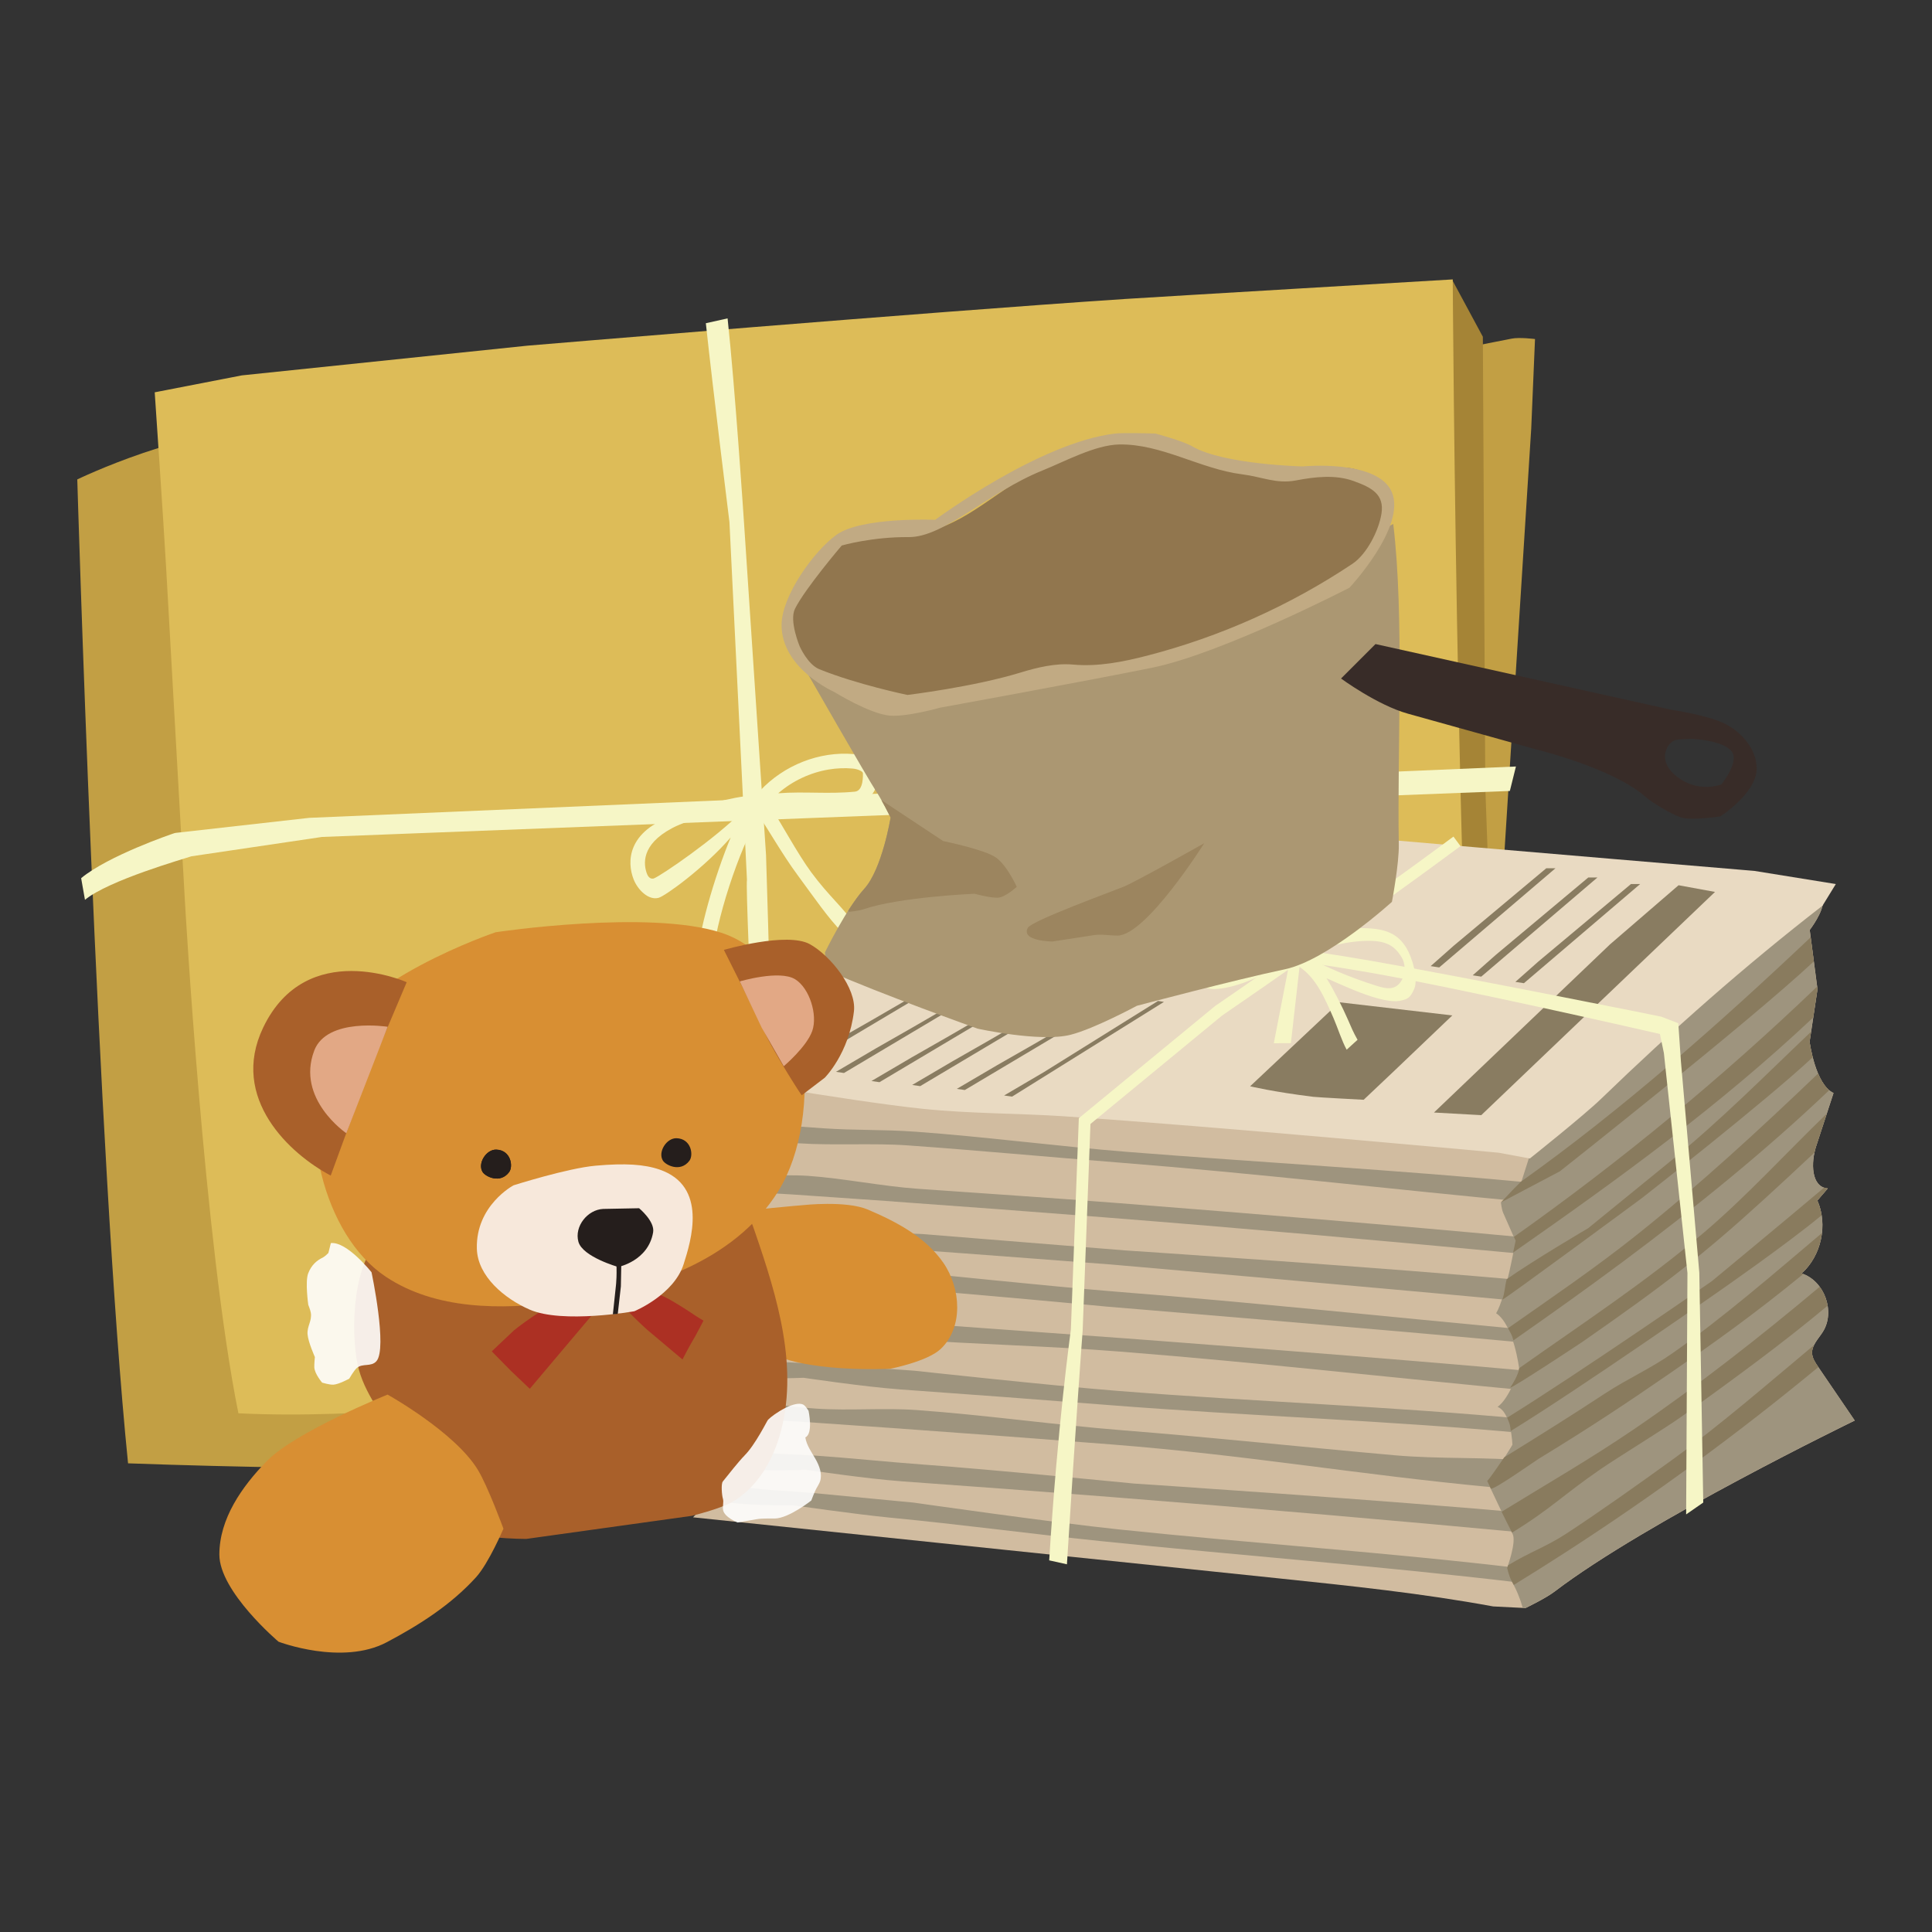 <?xml version="1.0" encoding="UTF-8"?><svg id="_레이어_1" xmlns="http://www.w3.org/2000/svg" viewBox="0 0 500 500"><rect x="0" y="0" width="500" height="500" fill="#333333" stroke="none"/><defs><style>.cls-1{fill:#897c61;}.cls-2{fill:#382c28;}.cls-3{fill:#f6f6c6;}.cls-4{fill:#ab9772;}.cls-5{fill:#f7e8db;}.cls-6{fill:#897b5e;}.cls-7{fill:#a58436;}.cls-8{fill:none;}.cls-9{fill:#d88f33;}.cls-10{fill:#e9dac2;}.cls-11{fill:#ddbc58;}.cls-12{fill:#d1bca0;}.cls-13{fill:#91764e;}.cls-14{fill:#fff;opacity:.89;}.cls-15{fill:#c29f44;}.cls-16{fill:#251e1c;}.cls-17{fill:#ac3023;}.cls-18{fill:#c1aa83;}.cls-19{fill:#a9602a;}.cls-20{fill:#9c855f;}.cls-21{fill:#e2a885;}.cls-22{fill:#9e947e;}</style></defs><rect class="cls-8" width="500" height="500"/><path class="cls-15" d="M20,124.07s5.15,175.35,13.14,254.64c115.27,4.1,230.87-1.08,345.31-15.46,1.19-49.89,10.94-143.39,10.94-143.39l6.89-108.94.98-23.18s-4.04-.51-6.06-.1c-106.27,21.41-211.98,25.64-319.99,23.13-22.75-.53-51.2,13.3-51.2,13.3Z"/><path class="cls-7" d="M383.76,87.13l.63,116.45,5.63,157.77s-1.25.36-10.58,2.4c-7.81-29.39-9.64-60.01-10.76-90.4-1.5-40.66-1.78-81.37-.87-122.04.46-20.35-.03-41.38,2.31-61.61.65-5.61,5.7-17.28,5.7-17.28l7.93,14.71Z"/><path class="cls-11" d="M375.97,72.31s1.07,196.86,9.04,293.43c-75.07,8.76-149.81-8.41-225.31-4.82-32.69,1.55-65.31,6.43-98,4.84-8.83-43.61-13.85-132.64-13.85-132.64,0,0-3.23-57.4-4.85-86.1-.69-12.2-2.96-45.49-2.96-45.49l22.54-4.38,73.91-7.69s103.02-8.67,154.6-12.08c7.12-.47,84.89-5.07,84.89-5.07Z"/><path class="cls-3" d="M21.99,232.88l-.99-5.61c7.03-5.83,23.37-11.4,24.07-11.63l.39-.09,34.54-3.89,312.32-13.29-1.57,6.33-307.41,11.9-33.81,5.01c-1.83.63-21.43,6.2-27.55,11.27Z"/><path class="cls-3" d="M201.37,382.73c-.13,0-.26,0-.38-.03-1.97-.29-3.95-2.96-3.91-5.29.8-51.39-4.34-145.44-3.77-149.76l-4.53-92.52c-.03-.33-4.14-33.15-6.11-51.48l5.63-1.25c1.97,18.36,4.19,52.06,4.22,52.44l5.73,86.43c.04,1.1,3.38,104.72,2.58,156.2,0,.52.58,1.4.9,1.57-.1-.06-.44-.13-.81.03-.41.17-.58.48-.61.58l3.61,1.03c-.41,1.45-1.52,2.06-2.55,2.06Z"/><path class="cls-3" d="M180.23,249.3c.5-7.99,4.57-22.15,8.87-32.57-6.93,7.97-16.96,15.17-18.66,15.63-2.63.71-5.4-2.09-6.46-4.79-1.79-4.55-1.63-12.43,10.41-16.56,7.25-2.48,14.03-4.64,21.19-5.26l.96-1.36.16.26c6.11-6.57,15.3-10.28,24.27-9.49,3.05.27,6.26,1.99,6.1,5.14-.07,1.36.17,5.15-3.12,6.5-7.46,3.08-16.27,1.78-23.81,2.35-.17.01-.35.03-.52.04,2.54,3.76,6.74,11.69,10.35,16.59,4.5,6.11,8.67,9.52,11.13,13.44l-3.18,1.99c-3.4-3.34-7.22-8.92-11.68-14.98-3.66-4.97-7.2-11.21-9.8-15.05-5.12,8.48-11.42,27.5-12.04,37.4l-4.17.69ZM173.94,214.33c-8.1,4.28-7.43,9.45-6.48,11.87.17.44.7,1.42,1.73,1.15,1.87-.7,15.95-10.31,22.98-17.48-5.6.65-13.15,1.77-18.23,4.45ZM201.43,205.3c6.75-.52,12.93.26,19.82-.42,2.34-.23,2.06-4.54,2.07-4.77.02-.44-1.21-1.08-2.68-1.21-2.06-.18-4.14-.09-6.18.25-4.79.8-9.37,2.96-13.04,6.14Z"/><path class="cls-12" d="M191.02,267.52c-4.55,2.39-9.81,10.89-9.81,10.89l9.39,20.06s-3.03,5.84-2.86,6.32c0,0,4.55,8.58,5.54,13.43,1.24,6.11-3.3,18.07-3.3,18.07,0,0,3.6,5.66,3.1,8.77-.8,5.02-8.67,11.76-8.67,11.76,0,0,2.79,3.87,3.89,6.02,1.89,3.72-2.65,11.67-2.65,11.67l.17,11.38s-4.31,4.53-6.46,6.79c50.55,5.27,101.11,10.54,151.66,15.81,18.53,1.93,37.08,3.87,55.4,7.25l8.4.42s5.21-2.5,7.51-4.26c23.76-18.13,77.68-44.26,77.68-44.26,0,0-6.37-9.34-9.55-14.01-.7-1.03-1.43-2.12-1.49-3.37-.11-2.12,1.66-3.79,2.79-5.59,3.3-5.23.39-13.22-5.5-15.1,5.11-4.6,6.84-12.57,4.08-18.87.89-1.04,1.79-2.08,2.68-3.12-4.38-.38-4.36-6.8-2.99-10.97,1.5-4.58,2.99-9.16,4.49-13.73-4.75-2.19-6.19-13.28-6.19-13.28l2.04-13.59-2.01-15.33s3.74-4.85,3.43-7.7c-.41-3.85-5.31-5.13-9.17-5.46-38.63-3.33-77.25-6.67-115.88-10-15.83-1.37-38.01-7.53-53.46-3.5-14.77,3.84-30.29,15.77-43.81,22.87-19.48,10.22-38.95,20.44-58.43,30.67Z"/><path class="cls-22" d="M402.32,411.88c23.76-18.13,77.68-44.26,77.68-44.26,0,0-6.37-9.34-9.55-14.01-.7-1.03-1.43-2.12-1.49-3.37-.11-2.12,1.66-3.79,2.79-5.59,3.3-5.23.39-13.22-5.5-15.1,5.11-4.6,6.84-12.57,4.08-18.87.89-1.04,1.79-2.08,2.68-3.12-4.38-.38-4.36-6.8-2.99-10.97,1.5-4.58,2.99-9.16,4.49-13.73-4.75-2.19-6.19-13.28-6.19-13.28l2.04-13.59-2.01-15.33s3.74-4.85,3.43-7.7c-.41-3.85-5.31-5.13-9.17-5.46-22.33-1.93-44.66-3.85-66.99-5.78.79,2.58.9,5.24-.6,7.39-1.55,2.22-4.67,3.66-4.72,6.37-.04,2.16,2.01,3.8,2.5,5.9,1,4.24-4.47,7.62-4.4,11.98.04,2.78,2.29,4.93,3.92,7.18,1.63,2.25,2.57,5.76.43,7.53-1.43,1.18-4.11,1.58-3.98,3.43.07,1.05,1.12,1.7,1.9,2.39,2.58,2.28,2.89,6.34,1.67,9.55-1.22,3.22-3.66,5.79-6.04,8.28.14.84,1.07,1.08,1.76,1.57,2.38,1.69,9.21,1.45,9.21,1.45l-4.01,12.58-4.83,3.88s.21,1.81.58,2.66c1.07,2.42,3.21,7.27,3.21,7.27,0,0-2.49,14.55-5.02,18.74,4.59,3.04,5.95,14.27,5.95,14.27,0,0-2.32,7.65-5.58,9.96,3.59,1.41,3.84,9.81,3.84,9.81,0,0-3.86,6.62-6.55,9.38,2.2,4.56,4.28,9.19,6.6,13.69,1.07,2.08-1.44,8.86-1.44,8.86,0,0,.52,2.23,1.11,3.24,1.29,2.21,2.27,4.58,2.96,7.04l.69.03s5.21-2.5,7.51-4.26Z"/><path class="cls-10" d="M275.68,288.92c37.53,2.48,112.16,9.4,112.16,9.4l8.08,1.5s13.99-11.13,18.46-15.46c18.23-17.62,37.25-34.46,57.29-49.97l3.44-5.6-21.07-3.4s-65.37-5.5-104-8.84c-15.83-1.37-53.7-10.2-53.7-10.2,0,0-36.78,18.73-50.3,25.83-19.48,10.22-34.9,21.73-54.38,31.95-3.93,2.06-12.91,13.59-12.91,13.59,0,0,40.8,7.24,60.07,9.24,12.24,1.27,24.58,1.14,36.86,1.95Z"/><polygon class="cls-1" points="269.49 234.71 324.89 245.78 334.96 239.94 353.44 226.75 325.57 219.95 298.38 213.83 269.49 234.71"/><path class="cls-1" d="M323.53,281.13s5.94,1.44,16.31,2.72c1.19.15,13.08.77,13.08.77l7.99-7.56,14.95-14.27-29.23-3.4-23.11,21.75Z"/><polygon class="cls-1" points="416.65 244.42 434.41 229.1 443.84 230.83 383.35 288.6 371.11 287.92 416.65 244.42"/><path class="cls-3" d="M348.51,271.65c-1.22-2.18-2.4-5.88-3.4-8.17-2.32-5.32-4.51-10.35-8.79-13.25l-2.24,19.73-4.42.03,4.08-21.03c-5.95,2.71-12.59,6.64-19.25,7.01-2.89.16-5.21-1.96-5.74-2.93-1.23-2.26,1.72-4.72,3.87-5.99,6.3-3.73,14.36-4.24,21.16-1.57l.03-.25.27.15c5.99-2.71,12.23-5.25,18.92-5.17,5.51.08,8.72,1.43,10.94,5.05,1.46,2.38,3.24,8.01,2.04,10.71-1,2.26-1.64,2.65-3.82,3.06-1.95.36-5.22-.5-6.98-1.05-3.93-1.23-8.11-3.15-11.88-4.81,1.71,2.67,4.2,7.63,5.48,10.58.97,2.23,1.4,3.3,2.55,5.35l-2.8,2.55ZM337.43,247.24c5.95,3.18,12.22,5.81,18.65,7.83,1.45.46,2.85.85,4.11.61,1.62-.3,2.44-1.65,2.79-2.43.79-1.78.69-3.99-.24-5.51-1.68-2.73-3.65-4.18-8.11-4.25-5.38-.09-12.06,1.51-17.19,3.75ZM324.79,246.85c-3.71,0-7.43.94-10.62,2.83-1.03.61-1.71,1.52-1.54,1.83.09.16.6,1.98,1.85,1.91,5.24-.29,10.11-3.77,15.16-6.03-1.59-.36-3.22-.54-4.85-.54Z"/><path class="cls-1" d="M261.59,242.47l2.04.13-56.08,33.39-2.07-.3,10.35-6.08s17.04-9.65,25.87-15.04c5.02-3.07,19.88-12.11,19.88-12.11Z"/><path class="cls-1" d="M272.46,244.17l2.04.13-56.08,33.39-2.07-.3,10.35-6.08s17.04-9.65,25.87-15.04c5.02-3.07,19.88-12.11,19.88-12.11Z"/><path class="cls-1" d="M281.64,246.55l2.04.13-56.08,33.39-2.07-.3,10.35-6.08s17.04-9.65,25.87-15.04c5.02-3.07,19.88-12.11,19.88-12.11Z"/><path class="cls-1" d="M292.18,247.57l2.04.13-56.08,33.39-2.07-.3,10.35-6.08s17.04-9.65,25.87-15.04c5.02-3.07,19.88-12.11,19.88-12.11Z"/><path class="cls-1" d="M303.73,248.58l2.04.13-56.08,33.39-2.07-.3,10.35-6.08s17.04-9.65,25.87-15.04c5.02-3.07,19.88-12.11,19.88-12.11Z"/><polygon class="cls-1" points="301.23 259.29 261.93 283.8 259.86 283.51 270.21 277.43 299.7 259.04 301.23 259.29"/><polygon class="cls-1" points="424.47 228.79 394.39 254.45 392.18 254.11 398.13 248.84 422.09 228.79 424.47 228.79"/><polygon class="cls-1" points="413.42 227.09 383.35 252.75 381.14 252.41 387.09 247.14 411.05 227.09 413.42 227.09"/><polygon class="cls-1" points="402.55 224.71 372.47 250.37 370.26 250.03 376.21 244.76 400.17 224.71 402.55 224.71"/><path class="cls-22" d="M234.82,296.42c18.12,1.29,36.27,2.99,54.38,4.42,36.21,2.85,70.52,6.91,106.69,10.3,3.26.31,3.24-4.79,0-5.1-35.5-3.33-68.43-5.12-103.97-7.92-17.44-1.38-37.46-3.98-54.91-5.23-8.72-.63-15.22-.3-23.94-.89-8.24-.56-19.33-1.25-27.28-3.82l2.82,6.01c5.95,1.23,12.18,1.29,18.2,1.7,8.73.59,19.29-.09,28.01.53Z"/><path class="cls-22" d="M231.29,310.96c18.12,1.29,36.23,2.65,54.33,4.07,36.21,2.85,70.05,5.87,106.22,9.26,3.26.31,5.62-3.77,2.38-4.08-35.5-3.33-69.14-6.03-104.68-8.84-17.44-1.38-34.89-2.49-52.34-3.74-8.72-.63-19.34-2.72-28.06-3.32-6.72-.46-21.46.28-21.39.46,0,0,.67,1.27,1.56,3.1,5.21.82,10.59.91,15.81,1.26,8.73.59,17.45,1.19,26.17,1.81Z"/><path class="cls-22" d="M233.33,323.19c18.12,1.29,54.33,4.07,54.33,4.07,0,0,65.64,5.7,101.8,9.09,3.26.31,10.01-4.52,6.77-4.82-35.5-3.33-104.99-7.92-104.99-7.92l-52.68-4.25s-16.77-.6-25.49-1.19c-6.12-.42-14.48-2-20.67-3.01.38,1.09.7,2.14.88,3.05.14.67.2,1.42.21,2.21,4.53.55,9.97.85,14.48,1.16,8.73.59,16.63,1,25.35,1.62Z"/><path class="cls-22" d="M232.96,333.47c18.12,1.29,53.35,4.67,53.35,4.67,0,0,72.4,5.98,108.57,9.37,3.26.31,1.91-3.2-1.33-3.51-35.5-3.33-68.8-6.88-104.34-9.69-17.44-1.38-53.4-5.19-53.21-5.06,0,0-15.73-.13-24.45-.72-5.53-.38-13.06-1.5-18.69-2.24-.34,1.73-.78,3.43-1.21,4.93,4.69.61,9.49.71,14.16,1.03,8.73.59,18.44.59,27.16,1.21Z"/><path class="cls-22" d="M234.69,346.64c18.12,1.29,36.92,1.71,55.03,3.14,36.21,2.85,71.71,6.91,107.88,10.3,3.26.31,3.24-4.79,0-5.1-35.5-3.33-106.18-8.6-106.18-8.6l-51.83-3.74s-18.32-2.05-27.04-2.64c-7.04-.48-14.54-.37-21.53-1.93.8,1.51,1.81,3.71,2.06,5.55,5.1.77,15.44,1.2,15.44,1.2,0,0,17.45,1.19,26.17,1.81Z"/><path class="cls-22" d="M232.65,359.56c18.12,1.29,36.23,2.64,54.33,4.07,36.21,2.85,72.6,4,108.77,7.39,3.26.31,2.73-3.43-.51-3.74-35.5-3.33-70.33-4.5-105.87-7.31-17.44-1.38-52.7-5.23-52.7-5.23,0,0-17.45-1.23-26.17-1.83-6.75-.46-13.93-.37-20.67-1.74-1.37,1.73-2.88,3.27-3.96,4.3,6.66,1.79,22.11,1.1,22.11,1.1,0,0,15.95,2.36,24.67,2.98Z"/><path class="cls-22" d="M233.33,369.75c18.12,1.29,36.23,2.64,54.33,4.07,36.21,2.85,62.92,7.74,99.08,11.13,3.26.31,12.73-6.56,9.49-6.86-11.66-1.09-23.65-.43-35.32-1.47-23.85-2.12-46.49-4.57-70.35-6.46-17.44-1.38-35.76-3.98-53.21-5.23-8.72-.63-17.42.21-26.15-.38-7.96-.54-16.54-1.78-24.28-4.09.54.84,1.04,1.68,1.39,2.35.47.92.54,2.11.38,3.37,6.03,1.28,12.35,1.34,18.46,1.75,8.73.59,17.45,1.19,26.17,1.81Z"/><path class="cls-22" d="M233.16,383.35c18.12,1.29,36.23,2.65,54.33,4.07,36.21,2.85,72.4,5.98,108.57,9.37,3.26.31,3.24-4.79,0-5.1-35.5-3.33-102.61-7.75-102.61-7.75,0,0-37.27-3.68-54.72-4.93-8.72-.63-19-1.71-27.72-2.3-7.77-.53-16.1-.34-23.69-2.47-.08.15-.14.25-.14.25l.07,5c6.4,1.57,21.22.87,21.22.87,0,0,15.95,2.36,24.67,2.98Z"/><path class="cls-22" d="M230.41,392.77c18.41,1.77,35.81,4.13,54.21,6.04,36.47,3.79,72.35,6.44,108.75,10.78,3.25.39,3.77-3.3.55-3.68-35.07-4.18-69.09-6.41-104.21-10.08-17.4-1.82-53.28-6.96-53.28-6.96,0,0-17.41-1.67-26.12-2.49-7.96-.74-16.78-.62-24.53-3.09l.04,2.57s-.84.88-1.96,2.06c6.27,1.95,21.22,1.62,21.22,1.62,0,0,16.62,2.39,25.32,3.23Z"/><path class="cls-6" d="M469.41,248.82l-.82-6.24c-23.26,22.02-48.86,44.67-74.97,63.23l-1.78,1.78-3.39,3.59,15.25-8.05s49.04-38.71,65.72-54.32Z"/><path class="cls-6" d="M470.35,255.98l-.08-.65c-24.52,23.5-50.74,45.15-78.47,64.77.27.61.45,1.01.45,1.01,0,0,.02-.14-.66,3.06,27.54-19.24,53.2-37.83,77.66-60.84l1.1-7.34Z"/><path class="cls-6" d="M469.12,273.62c-.58-2.27-.81-4.04-.81-4.04l.38-2.56c-12.28,11.67-23.45,23.02-36.58,33.66-6.45,5.23-21.07,17.16-21.07,17.16,0,0-14.03,8.24-21.11,13.21-.56,2.24-.49,3.58-1.15,5.31.33.16,36.2-26.34,36.2-26.34,0,0,32.27-25.25,44.14-36.4Z"/><path class="cls-6" d="M470.52,277.83c-15.06,14.41-30.78,28.9-47.07,41.87-10.81,8.6-21.85,16.09-33.17,24.03.77,1.57.96,1.53,1.39,3.16,9.9-6.93,18.79-13.25,28.38-20.39,18.24-13.6,36.71-28.49,53.35-44.36-1.2-1-2.15-2.59-2.88-4.3Z"/><path class="cls-6" d="M409.35,347.4c5.48-3.81,10.19-7.15,14.43-10.22,17.02-12.37,26.21-20.54,45.8-38.89.12-.59.28-1.17.45-1.71.91-2.78,1.82-5.57,2.73-8.35-10.3,9.92-20.74,21.37-31.62,30.61-15.37,13.05-31.48,23.57-47.95,35.22,0,.02,0,.04,0,.04,0,0-.21,1.87-2.35,5.01.56.16,17.87-11.27,18.52-11.73Z"/><path class="cls-6" d="M470.33,310.68c.89-1.04,1.79-2.08,2.68-3.12-.34-.03-.64-.11-.93-.21-9.09,7.69-29.09,24.24-29.09,24.24,0,0-34.3,23.76-52.95,35.31.74,1.71.79,2,.95,3.44,18.2-11.2,53.7-36.03,53.7-36.03,0,0,17.85-12.39,26.74-19.8-.2-1.32-.57-2.61-1.1-3.84Z"/><path class="cls-6" d="M398.3,377.48c13.15-8.02,22.8-14.43,33.65-21.92,11.72-8.1,21.86-15.3,34.73-25.84-.14-.06-.28-.12-.43-.17,2.97-2.67,4.79-6.48,5.26-10.44-12.58,10.63-25.61,21.93-38.54,31.01-5.95,4.18-11.54,6.54-17.66,10.55-8.45,5.55-17.1,10.99-26.01,16.47-.96,1.37-3.52,5.22-4.41,6.13.32.66.63,1.32.94,1.98.69.47,11.53-7.2,12.47-7.78Z"/><path class="cls-6" d="M470.93,333.02c-15.26,12.82-31.55,25.61-47.99,36.81-11.35,7.73-22.6,14.2-34.33,21.41.74,1.54,1.93,3.88,2.71,5.4,10.14-6.22,13.15-9.72,22.95-16.45,4.66-3.2,16.83-10.62,21.41-13.93,12.97-9.39,25-18.07,37.29-28.34-.29-1.76-1-3.47-2.05-4.91Z"/><path class="cls-6" d="M468.96,350.24c-.04-.74.16-1.43.47-2.09-11.97,9.98-23.85,20.36-36.46,29.5-8.54,6.18-18.71,13.42-27.53,19.2-5.35,3.51-9.69,4.88-15.14,8.24-.15.45-.25.73-.25.73,0,0,.52,2.23,1.11,3.24.21.37.41.75.61,1.12,4.49-2.76,8.95-5.57,13.38-8.43,22.73-14.69,44.58-30.7,65.44-47.95-.04-.06-.09-.14-.13-.2-.7-1.03-1.43-2.12-1.49-3.37Z"/><path class="cls-3" d="M436.37,391.92l.34-62.45-6.1-56.95-1.02-4.92c-7.1-1.63-51.91-11.85-75.27-15.92-20.09-3.5-40.4-5.81-60.04-8.05-19.69-2.24-37.23-3.85-57.41-7.37l3.74-3.4c20.09,3.5,34.38,5.49,54.02,7.73,19.69,2.24,40.04,4.56,60.22,8.07,25.37,4.42,74.56,14.33,75.07,14.45l4.42,1.7.68,9.86,4.76,54.7,1.02,59.49-4.42,3.06Z"/><path class="cls-3" d="M276.12,404.84l-4.59-1.02c2.23-35.69,5.45-58.24,5.61-59.76l2.06-54.67,35.31-29.07c.32-.22,32.45-22.17,61.64-43.81l1.82,2.46c-28.65,21.24-60.13,42.78-61.68,43.84l-34.08,28.07-2.02,53.46c-.03.33-1.8,24.2-4.07,60.5Z"/><path class="cls-4" d="M226.97,205.14c1.34,2.06,3.52,6.44,3.52,6.44,0,0-2.19,13.36-6.82,18.44s-10.17,16.45-10.17,16.45c0,0,.29,4.51,1.14,4.89,12.52,5.6,38.34,14.85,38.34,14.85,0,0,16.16,3.57,24.04,1.6,6.08-1.52,17.2-7.51,17.2-7.51,0,0,25.38-6.74,38.27-9.44,11.15-2.34,27.74-17.46,27.74-17.46,0,0,1.88-9.87,1.78-14.91-.45-24.09,1.47-58.98-1.44-82.9-26.44,14.2-58.47,38.38-88.46,37.52-3.65-.1-7.34-.42-10.95.16-8.71,1.4-15.89,7.81-24.49,9.78-5.13,1.17-28.53-10.24-28.53-10.24,0,0,16.25,28.4,18.82,32.34Z"/><path class="cls-13" d="M204.09,158.97c-.73,1.88-.96,1.1-1.04,3.12-.19,4.62,3.36,10.09,7.14,12.75,3.78,2.66,7.28,5.53,11.72,6.8,3.53,1.01,7.23,2.04,10.84,1.33,2.91-.57,4.81-.54,7.51-1.76,21.26-9.61,49.33-4.52,70.86-13.51,7.53-3.14,13.44-3.9,20.39-8.16,7.97-4.88,12.54-5.63,19.63-11.73,7.08-6.1,11.63-15.76,5.35-22.69-4.69-5.17-9.83-4.48-16.71-3.32-6.88,1.16-14.31,1.22-21.01-.75-6.03-1.78-10.37-4.56-16.14-7.04-12.52-5.38-26.33,2.39-37.9,9.59-11.57,7.2-20.14,16.11-33.65,14.27-6.98-.95-14.68-.47-18.35,5.1-3.76,5.69-6.18,9.63-8.64,16Z"/><path class="cls-18" d="M357.52,132.94c-.69,4.38-3.8,10.49-7.49,12.96-16.2,10.82-34.24,18.89-53.1,23.77-6.29,1.63-12.78,2.91-19.24,2.32-4.52-.41-9.29.75-13.63,2.08-12.24,3.74-29.23,5.78-29.23,5.78,0,0-13.1-2.72-22.82-6.67-2.99-1.22-5.05-5.9-5.05-5.9,0,0-2.78-6.6-1.22-9.73,2.58-5.2,12.1-16.37,12.1-16.37,0,0,7.8-2.26,17.33-2.18,9.18.08,20.49-11.54,34.67-17.26,5.78-2.33,13.57-6.59,19.8-6.71,10.92-.21,21.02,6.37,31.86,7.73,5.03.63,8.83,2.53,13.8,1.59,4.98-.94,10.25-1.58,15.01.14,4.76,1.72,7.99,3.46,7.21,8.47ZM360.21,127.36c-3.67-8.57-23.08-6.65-23.08-6.65,0,0-20.49-.48-28.55-5.18-2.45-1.43-9.52-3.32-9.52-3.32,0,0-8.09-.29-10.54,0-19.55,2.32-46.49,22.32-46.49,22.32,0,0-19.04-.82-25.57,3.89-5.92,4.27-14.14,15.82-14.19,23.26-.08,11.37,13.63,17.4,13.63,17.4,0,0,9.13,5.66,14.37,6.12,4.41.39,13.04-2.06,13.04-2.06,0,0,36.54-6.63,54.74-10.31,18.21-3.68,51.19-20.73,51.19-20.73,0,0,14.79-15.8,10.96-24.75Z"/><path class="cls-2" d="M446.62,187.41c-4.32-2.29-14.12-3.73-14.12-3.73l-76.52-17-8.92,8.92s9.4,6.9,17.31,9.1c11.07,3.08,33.21,9.25,33.21,9.25,0,0,19.73,4.77,28.25,12.24,1.99,1.74,6.68,4.47,9.18,5.35,2.53.89,10.2-.25,10.2-.25,0,0,9.45-6.04,9.41-12.42-.03-4.89-3.66-9.17-7.99-11.46ZM445.48,203.02s-4.87,1.89-9.79-.9c-2.08-1.18-4.06-2.87-4.66-5.18-.59-2.32.76-5.19,3.13-5.53,1.11-.16,3.85-.19,3.85-.19,0,0,7.97.35,10.17,3.27,2.05,2.72-2.7,8.53-2.7,8.53Z"/><path class="cls-20" d="M223.49,235.31c9.27-3.18,28.73-4.01,28.73-4.01,0,0,3.93,1.08,5.94,1.03,2.02-.05,4.97-2.83,4.97-2.83,0,0-2.41-5.39-5.29-7.51-2.88-2.11-13.76-4.33-13.76-4.33l-15.96-10.58c1.17,2.09,2.37,4.5,2.37,4.5,0,0-2.19,13.36-6.82,18.44-1.36,1.49-2.8,3.54-4.16,5.67.16.18.25.29.25.29,0,0,2.53-.25,3.73-.66Z"/><path class="cls-20" d="M266.01,240.09c-1.93,3.51,6.37,3.57,6.37,3.57,0,0,7.53-1.16,10.65-1.64,2.03-.32,4.1.11,6.15.11,7.42.02,22.48-23.91,22.48-23.91,0,0-17.6,9.92-20.81,11.24-2.94,1.21-23.84,8.81-24.84,10.64Z"/><path class="cls-9" d="M207.78,311.89s11.19-1.25,16.83,1.15c7.44,3.17,14.97,7.14,19.55,13.8,4.58,6.66,5.16,16.71-.71,22.27-3.44,3.25-12.99,5.11-12.99,5.11,0,0-22.98,1.25-32.34-4.79-2-1.29-4.82-5.11-4.82-5.11,0,0-.73-3.38-.79-5.12-.26-7.67-.96-24.76-.78-25.38s16.06-1.93,16.06-1.93Z"/><path class="cls-19" d="M92.54,353.02c1.53,7.55,6.96,13.61,10.51,20.44,3.72,7.16,5.73,15.75,12.16,20.62,5.83,4.42,21.07,4.18,21.07,4.18l42.75-5.96s7.19-1.74,10.38-3.55c6.26-3.55,10.26-10.19,12.32-17.09,5.16-17.33-.49-35.84-6.38-52.93-1.17-3.4-2.48-6.97-5.27-9.23-3.1-2.51-7.37-2.87-11.35-3.12-14.3-.88-28.72-1.65-42.92.26-11.99,1.61-26.98,5.24-36.66,13.06-7.87,6.36-8.44,24.3-6.62,33.31Z"/><path class="cls-17" d="M133.03,344.28l-5.76,5.45,5,5.09,4.84,4.6s20.38-24.16,22.15-26.22c-3.53-2.47-12.58,2.44-15.98,4.25-5.41,2.88-10.23,6.82-10.23,6.82Z"/><path class="cls-17" d="M176.63,351.82s1.63-3.23,3.28-5.97c.33-.55,2.15-4.07,2.15-4.07,0,0-1.69-1.01-2.09-1.28-1.74-1.22-5.99-3.92-7.92-4.84-2.63-1.26-15.88-6.85-12.63-.24,1.31,2.67,8.06,8.71,8.06,8.71l9.15,7.7Z"/><path class="cls-9" d="M186.69,241.4c-18.72-6.11-58.4-.14-58.4-.14,0,0-37.22,12.51-44.16,30.94-6.94,18.43-.67,47.36,15.75,58.24,12.93,8.56,29.66,8.53,45.04,6.57,21.74-2.77,45.07-10.22,56.58-28.87,11.7-18.96,9.09-58.94-14.81-66.74Z"/><path class="cls-5" d="M123.41,323.17c.19,7.12,7.15,12.92,13.68,15.76,8.54,3.71,27.06.42,27.06.42,0,0,10.23-4.2,12.78-12.2,1.96-6.14,6.28-20.17-6.24-24.47-3.92-1.35-8.89-1.69-16.56-1-7.3.65-21.23,5.08-21.23,5.08,0,0-9.79,5.18-9.49,16.4Z"/><path class="cls-16" d="M165.39,312.69l-9.27.18c-4.09.18-7.52,4.55-6.43,8.49,1.09,3.94,10.3,6.53,10.3,6.53,0,0,7.78-1.52,9.04-8.98.48-2.84-3.64-6.23-3.64-6.23Z"/><path class="cls-16" d="M159.4,325.17c.39,4.38,0,7.55,0,7.55l-.79,7.42,1.27-.12.8-7.08.15-7.85-1.43.08Z"/><path class="cls-16" d="M128.43,297.52c-2.61-.07-4.9,3.58-3.53,5.8.7,1.14,4.5,3.14,6.85.04,1.15-1.52.45-5.74-3.33-5.84Z"/><path class="cls-16" d="M128.43,297.52c-2.61-.07-4.9,3.58-3.53,5.8.7,1.14,4.5,3.14,6.85.04,1.15-1.52.45-5.74-3.33-5.84Z"/><path class="cls-16" d="M175.09,294.57c-2.61-.07-4.9,3.58-3.53,5.8.7,1.14,4.5,3.14,6.85.04,1.15-1.52.45-5.74-3.33-5.84Z"/><path class="cls-14" d="M84.97,324.29s-.91.92-1.44,1.17c-1.53.71-2.96,1.95-3.78,4.1-.82,2.16.03,8.13.03,8.13,0,0,.53,1.3.65,2.01.38,2.17-1.03,3.51-.83,5.67.19,2.06,1.89,5.83,1.89,5.83,0,0-.18,1.72-.15,2.64.05,1.67,2.03,3.99,2.03,3.99,0,0,2,.6,2.96.52,1.45-.12,4.05-1.55,4.05-1.55,0,0,1.19-2.09,1.97-2.77,1.48-1.29,3.72-.2,5.08-1.77,2.89-3.34-1.28-23-1.28-23,0,0-6.34-8.01-10.53-7.55-.27,1.2-.65,2.58-.65,2.58Z"/><path class="cls-9" d="M69.03,378.14c-6.46,6.64-12.24,14.9-12.26,24.16-.02,9.6,15.31,22.57,15.31,22.57,0,0,16.42,6.28,28.03.13,8.48-4.49,16.62-9.69,23.08-16.8,3.29-3.62,7.1-12.58,7.1-12.58,0,0-4.03-10.97-6.62-15.23-5.95-9.79-23.37-19.47-23.37-19.47,0,0-23.86,9.6-31.27,17.23Z"/><path class="cls-14" d="M192.67,376.71c-1.39,1.37-4.36,5.15-5.6,6.69-.52.64-.23,3.66,0,4.39.31.98-.14,2.03.07,3.04.38,1.86,3.75,3.2,3.75,3.2,0,0,3.23-.57,4.85-.85,1.57-.27,3.18-.16,4.78-.19,3.65-.06,9.44-4.66,9.44-4.66,0,0,.76-2.04,1.25-2.99.34-.66.78-1.25,1.02-1.96.64-1.88-.19-4.08-1.21-5.85s-2.28-3.49-2.6-5.53c2.11-.98.83-6.89.83-6.89,0,0-.73-1.21-1.29-1.55-2.13-1.28-7.68,2.31-9.21,3.89-.21.21-3.32,6.53-6.09,9.25Z"/><path class="cls-19" d="M68.12,265.91c-8.82,18.39,7.06,32.85,17.47,38.32,3.8-10.59,11.2-30.03,11.2-30.03l8.46-20.01s-25.92-11.63-37.13,11.72Z"/><path class="cls-19" d="M209.6,244.36c-5.92-3.29-22.26,1.47-22.26,1.47,0,0,7.68,15.28,10.89,22.05,2.41,5.08,9.63,16.39,9.28,15.56l5.93-4.52s6.27-6.24,7.56-17.2c.7-5.98-6.12-14.45-11.4-17.36Z"/><path class="cls-21" d="M81.32,271.89c3.31-8.65,19.01-6.16,19.01-6.16l-10.7,27.55s-13.09-8.87-8.3-21.39Z"/><path class="cls-21" d="M202.83,275.94s5.92-4.99,7.38-9.13c1.45-4.14-.69-11.08-4.43-13.38-4.05-2.5-14.32.56-14.32.56l5.63,11.9,5.74,10.04Z"/></svg>